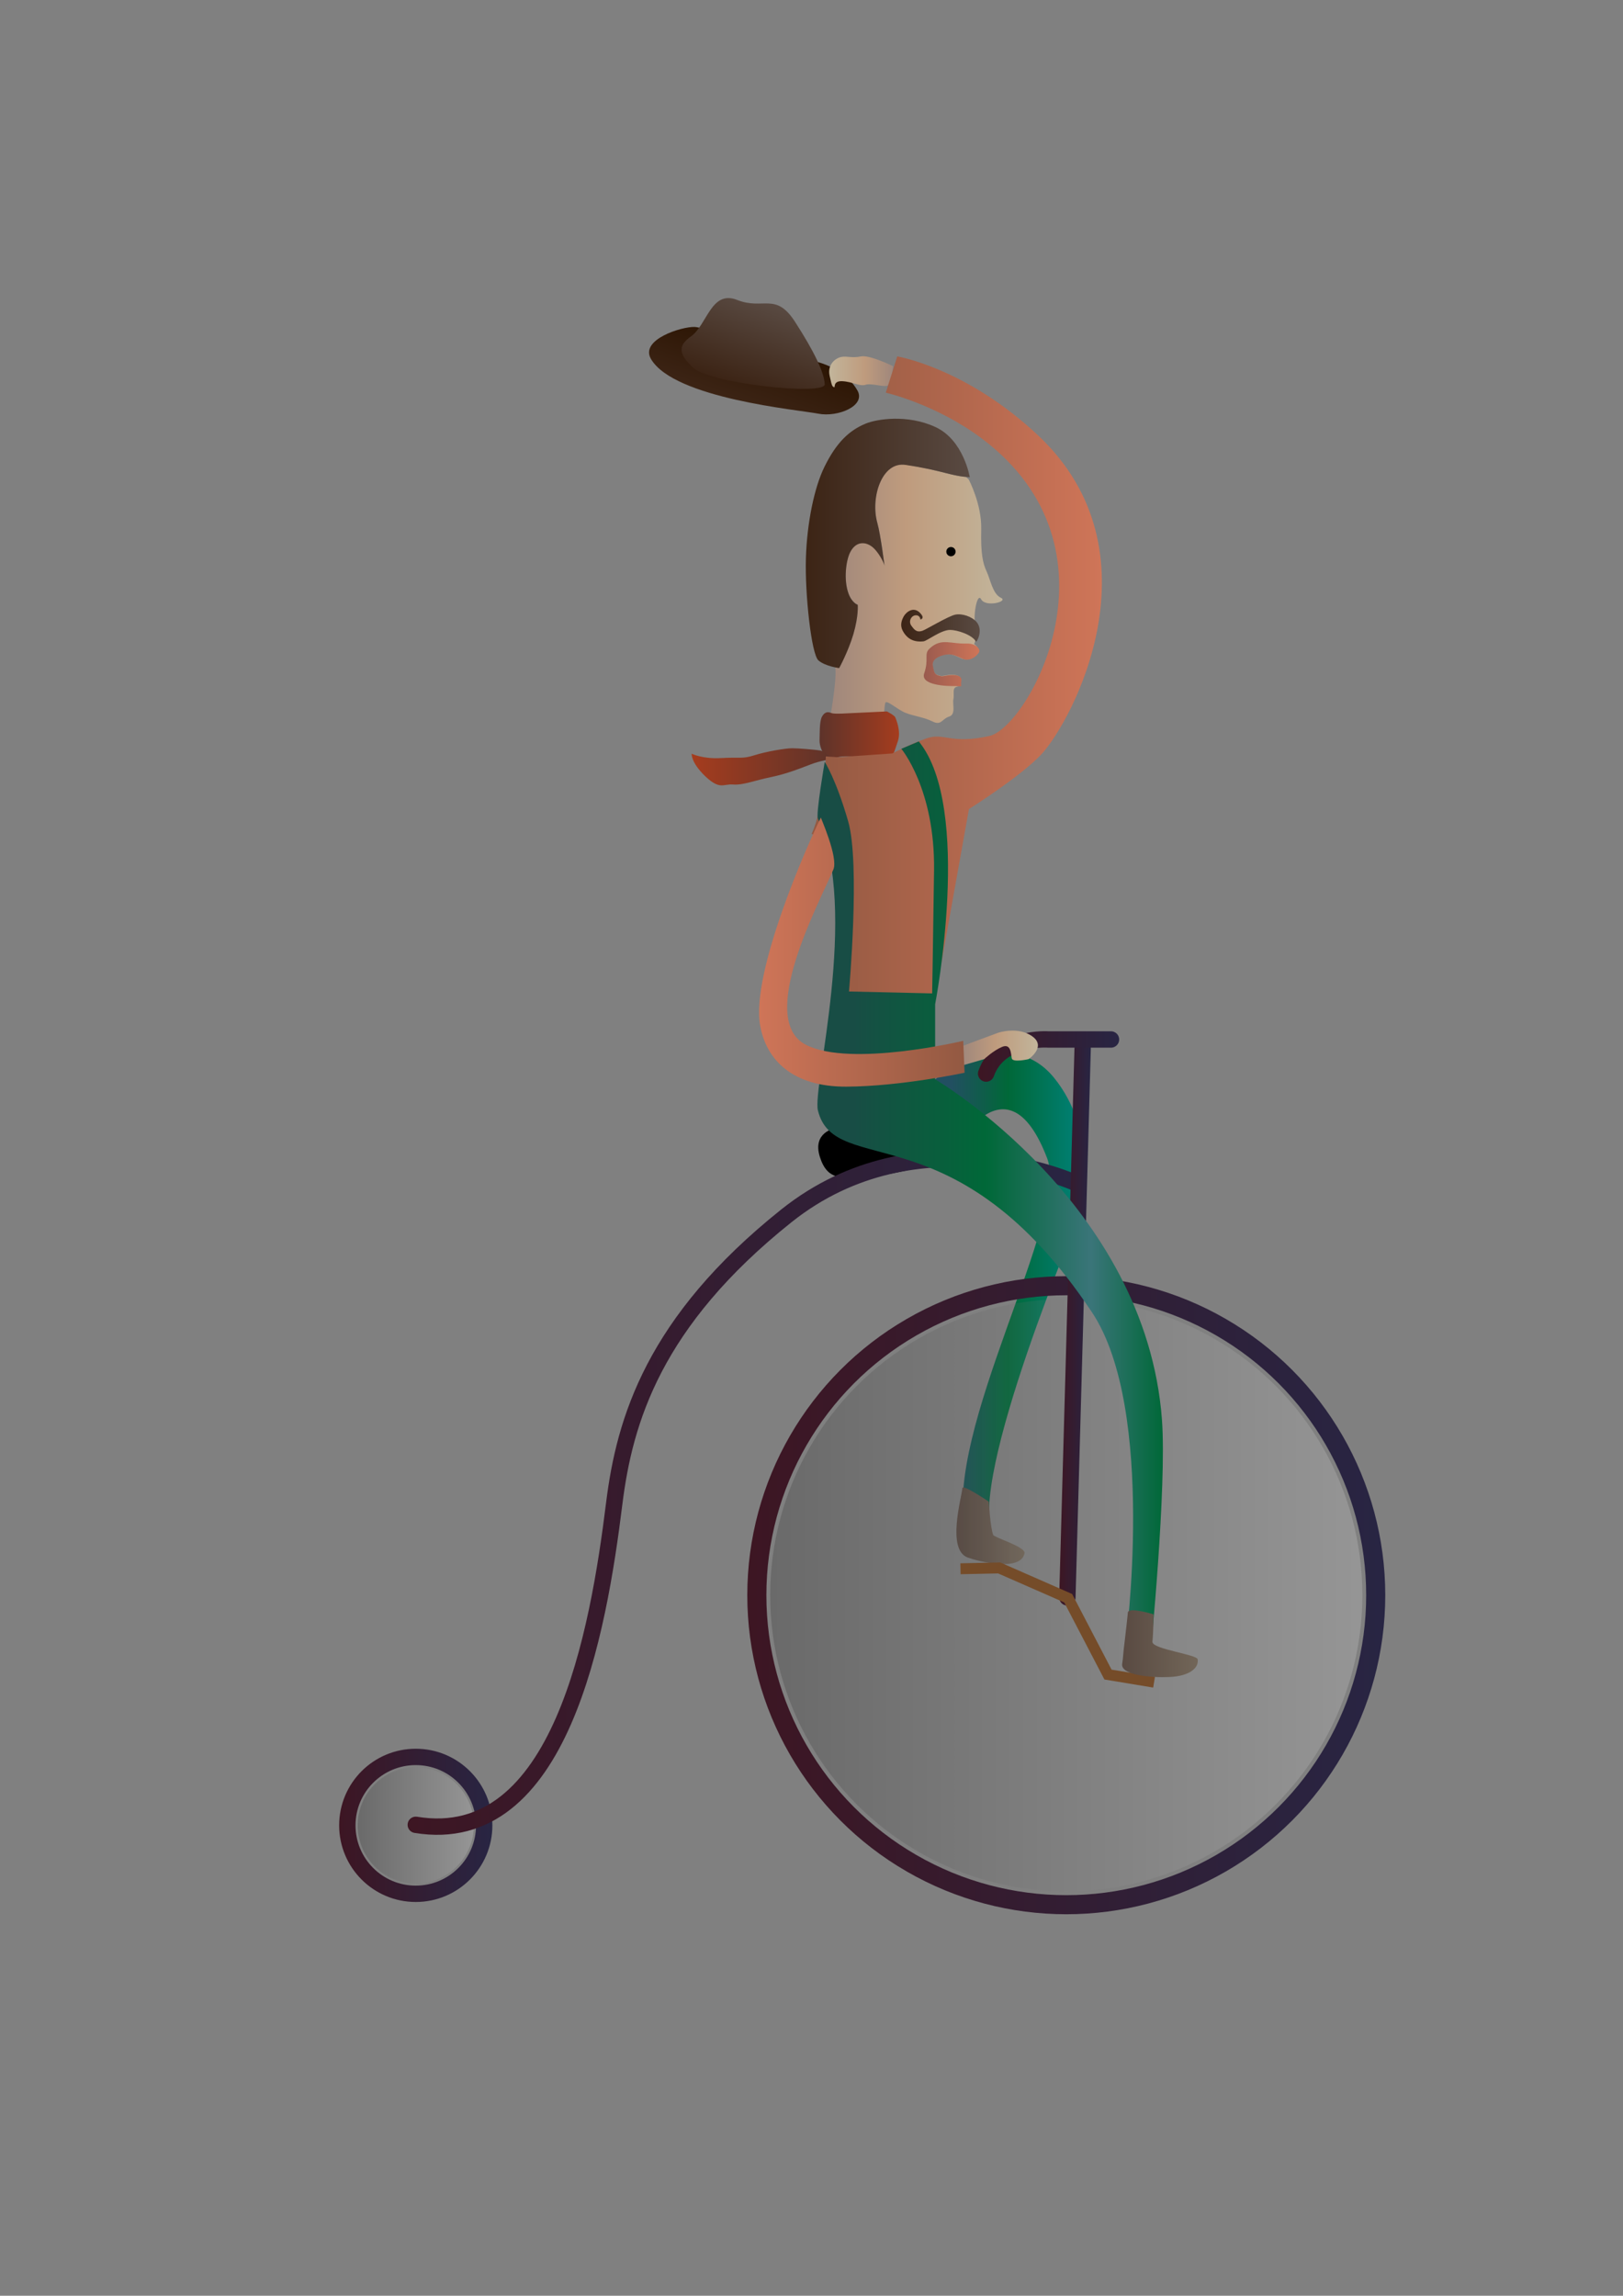 <?xml version="1.0" encoding="UTF-8"?>
<svg enable-background="new 0 0 595.3 841.9" version="1.1" viewBox="0 0 595.3 841.9" xml:space="preserve" xmlns="http://www.w3.org/2000/svg">
<rect x="0" y="0" width="595.3" height="841.9" fill="#808080" stroke="none"/>
<style type="text/css">
	.st0{fill:url(#ah);}
	.st1{fill:url(#am);}
	.st2{fill:url(#an);}
	.st3{fill:none;stroke:url(#ao);stroke-width:6;stroke-miterlimit:10;}
	.st4{opacity:0.17;fill:url(#ap);}
	.st5{fill:url(#aq);}
	.st6{fill:url(#ar);}
	.st7{fill:url(#as);}
	.st8{fill:url(#at);}
	.st9{fill:url(#x);}
	.st10{fill:url(#y);}
	.st11{fill:url(#z);}
	.st12{fill:url(#aa);}
	.st13{fill:none;stroke:url(#ab);stroke-width:7;stroke-miterlimit:10;}
	.st14{opacity:0.17;fill:url(#ac);}
	.st15{fill:none;stroke:url(#ad);stroke-width:6;stroke-linecap:round;stroke-miterlimit:10;}
	.st16{fill:none;stroke:url(#ae);stroke-width:6;stroke-linecap:round;stroke-miterlimit:10;}
	.st17{fill:none;stroke:url(#af);stroke-width:6;stroke-linecap:round;stroke-miterlimit:10;}
	.st18{fill:url(#ag);}
	.st19{fill:url(#ai);}
	.st20{fill:url(#aj);}
	.st21{fill:none;stroke:#754C29;stroke-width:4;stroke-miterlimit:10;}
	.st22{fill:url(#ak);}
	.st23{fill:url(#al);}
</style>
			<linearGradient id="ah" x1="248.93" x2="273.02" y1="125.38" y2="125.38" gradientTransform="matrix(-.334 .943 .943 .334 245.68 -150.65)" gradientUnits="userSpaceOnUse">
			<stop stop-color="#2C1503" offset="0"/>
			<stop stop-color="#3C2415" offset="1"/>
		</linearGradient>
		<path class="st0" d="m293.1 131.5s15.1 0.7 21.4 11.7c3.2 5.7-7.3 9.9-14.4 8.5s-52.7-5.5-61.3-20c-4.3-7.2 11.4-12 16-11.8s38.3 11.6 38.3 11.6z"/>
			<linearGradient id="am" x1="234.22" x2="266.84" y1="124.03" y2="124.03" gradientTransform="matrix(-.334 .943 .943 .334 245.68 -150.65)" gradientUnits="userSpaceOnUse">
			<stop stop-color="#594A42" offset="0"/>
			<stop stop-color="#3C2415" offset="1"/>
		</linearGradient>
		<path class="st1" d="m253.4 123.4c6-4.2 7.4-17.2 17-13.4s14.1-3 21.2 8 10.7 18.6 10.9 22.9-41.7-0.2-48.1-5.9c-6.5-5.8-4.9-8.8-1-11.6z"/>
			<linearGradient id="an" x1="264.25" x2="327.83" y1="217.81" y2="217.81" gradientTransform="matrix(-1 0 0 1 632.04 0)" gradientUnits="userSpaceOnUse">
			<stop stop-color="#C2B59B" offset="0"/>
			<stop stop-color="#BF9B7D" offset=".556"/>
			<stop stop-color="#9F877C" offset="1"/>
		</linearGradient>
		<path class="st2" d="m306.4 244.9v-0.2c0.9 0.2 1.4 0.2 1.4 0.2s3.3-6 5.2-12.4c2-6.8 1.6-10.8 1.6-10.8s-2.1-0.6-3.4-4.2c-1.8-5-0.9-12 0.6-15 2-4 5.4-4.2 8.2-2 2.1 1.7 4.2 5.6 4.4 6.8s-1.4-11.4-2.6-15.6c-2.6-9.2 1.6-22.7 10.4-21.3 13.1 2.1 15.9 3.9 22.1 4.5l1 0.9s4.8 9 4.6 18.2 0.6 12.6 2 15.6 2.2 8.2 5.2 9.6-5.6 3.6-7.2 0.6-3.2 7.2-2 9.8-0.6 6.6-0.6 6.6 2.2 1.4 1.2 3-3.4 3.4-6 2.2-4-2-6.8-1.2-4 2.2-3.6 4 0.4 3 2 3.4 0.8 0.4 3.2 0 5.4-0.2 5 2 0.8 1.8-1.2 2.2-1 2.6-1.4 4.6 1 5.6-1.6 6.4-2.8 3.4-6 1.8-7-2-10-3.2-7-5-7.4-3.6-0.6 7.4-0.6 7.4l-19.8-0.6c-0.1 0.2 2.7-14.9 2.1-19.7z"/>
				<linearGradient id="ao" x1="451.46" x2="507.59" y1="669.37" y2="669.37" gradientTransform="matrix(-1 0 0 1 632.04 0)" gradientUnits="userSpaceOnUse">
				<stop stop-color="#282543" offset="0"/>
				<stop stop-color="#3D1623" offset="1"/>
			</linearGradient>
			<circle class="st3" cx="152.5" cy="669.4" r="25.1"/>
				<linearGradient id="ap" x1="458.27" x2="500.78" y1="669.37" y2="669.37" gradientTransform="matrix(-1 0 0 1 632.04 0)" gradientUnits="userSpaceOnUse">
				<stop stop-color="#fff" offset="0"/>
				<stop offset="1"/>
			</linearGradient>
			<circle class="st4" cx="152.5" cy="669.4" r="21.3"/>
			<linearGradient id="aq" x1="272.88" x2="301.58" y1="229.52" y2="229.52" gradientTransform="matrix(-1 0 0 1 632.04 0)" gradientUnits="userSpaceOnUse">
			<stop stop-color="#594A42" offset="0"/>
			<stop stop-color="#3C2415" offset="1"/>
		</linearGradient>
		<path class="st5" d="m337.6 227.2s1.5-0.3 0.4-1.8c-2.6-3.5-5.6-1-6.5 0.6s-1.4 3.4-0.4 5.3 3 4.4 7.6 3.9c1.3-0.1 6.4-4.2 9.8-4.2 2.5 0 8 1.7 9.5 4.3 0.2 0.3 2.8-4.1 0.2-7.2-1.7-2-5.3-3.2-7.8-2.7s-10.6 5.4-12 5.9c-2.3 0.8-3.1-0.5-4.1-1.8-1.3-1.7 0.1-4.3 2.2-3.8 1.1 0.4 1.1 1.5 1.1 1.5z"/>
			<linearGradient id="ar" x1="276.31" x2="336.5" y1="199.21" y2="199.21" gradientTransform="matrix(-1 0 0 1 632.04 0)" gradientUnits="userSpaceOnUse">
			<stop stop-color="#594A42" offset="0"/>
			<stop stop-color="#3C2415" offset="1"/>
		</linearGradient>
		<path class="st6" d="m355.7 175s-2.2-13.6-12.6-18.4-21.7-2.9-25.7-1.2c-5.8 2.4-10.6 6.8-15 15.8-3.7 7.5-6.4 20.4-6.8 33.5-0.4 13 2 35.3 4.6 37.5s7.6 2.8 7.6 2.8 3.3-6 5.2-12.4c2-6.8 1.6-10.8 1.6-10.8s-2.1-0.6-3.4-4.2c-1.8-5-0.9-12 0.6-15 2-4 5.4-4.2 8.2-2 2.1 1.7 4.2 5.6 4.4 6.8s-1.4-11.4-2.6-15.6c-2.6-9.2 1.6-22.7 10.4-21.3 14.1 2.1 16.3 4.1 23.5 4.5z"/>
			<linearGradient id="as" x1="302.3" x2="331.52" y1="269.59" y2="269.59" gradientTransform="matrix(-1 0 0 1 632.04 0)" gradientUnits="userSpaceOnUse">
			<stop stop-color="#A53C1E" offset="0"/>
			<stop stop-color="#5D332A" offset="1"/>
		</linearGradient>
		<path class="st7" d="m325.3 260.9s2.8 1.4 3.1 2.2 2.1 4.9 1 8.5c-1.2 3.5-1.7 5.7-3.2 6.5s-15-1.6-19-0.4-3.2 0.7-4.3-0.3c-1.1-0.9-2.4-3.9-2.3-6s-0.1-6.8 0.9-8.6 2.2-1.8 3.2-1.4 2 0.3 3.8 0.3c1.7-0.1 16.8-0.8 16.8-0.8z"/>
			<linearGradient id="at" x1="378.35" x2="326.8" y1="281.11" y2="281.11" gradientTransform="matrix(-1 0 0 1 632.04 0)" gradientUnits="userSpaceOnUse">
			<stop stop-color="#A53C1E" offset="0"/>
			<stop stop-color="#5D332A" offset="1"/>
		</linearGradient>
		<path class="st8" d="m253.7 276.4s4 2 10.8 1.6 7.7 0.4 12.1-1 11.5-2.6 13.9-2.6c2.5 0 8.2 0.5 10.2 0.8s4.6 3.1 4.6 3.1-4.6 0.7-7.9 2c-3.4 1.3-8.8 3.5-14.7 4.7s-10.2 3-13.8 2.7-4.8 2.1-10.2-3c-5.4-5.2-5-8.3-5-8.3z"/>
			<linearGradient id="x" x1="327.83" x2="304.43" y1="136.36" y2="136.36" gradientTransform="matrix(-1 0 0 1 632.04 0)" gradientUnits="userSpaceOnUse">
			<stop stop-color="#C2B59B" offset="0"/>
			<stop stop-color="#BF9B7D" offset=".556"/>
			<stop stop-color="#9F877C" offset="1"/>
		</linearGradient>
		<path class="st9" d="m327.6 134.3s-8.5-4.2-11.8-3.6c-3.3 0.7-5.1-0.2-7.2 0.2s-5.2 2.7-4.3 6.9 1 3.8 1.6 4.2-0.6-2.4 3.1-2.2 6.4 2 8.5 1.3 7.2 1.1 8.2 0.2c1.2-0.8 1.9-7 1.9-7z"/>
			<linearGradient id="y" x1="234.19" x2="289.06" y1="475.5" y2="475.5" gradientTransform="matrix(-1 0 0 1 632.04 0)" gradientUnits="userSpaceOnUse">
			<stop stop-color="#00827A" offset="0"/>
			<stop stop-color="#006838" offset=".512"/>
			<stop stop-color="#224F61" offset=".895"/>
		</linearGradient>
		<path class="st10" d="m343 395.8s26.8-21 43.5-0.7c16.6 20.3 10.2 46.7 10.2 48.1s-42.5 99.9-32.4 120.7c1.1 2.3-9.6 0.2-10.2-2.3-8.3-36.8 38.3-115.1 30-136.8-14.8-38.8-34.2-2.8-34.2-2.8l-6.9-26.2z"/>
			<linearGradient id="z" x1="227.9" x2="334.36" y1="248.28" y2="248.28" gradientTransform="matrix(-1 0 0 1 632.04 0)" gradientUnits="userSpaceOnUse">
			<stop stop-color="#CF7558" offset="0"/>
			<stop stop-color="#935942" offset="1"/>
		</linearGradient>
		<path class="st11" d="m307 308.9l-9.3-3.1c4.6-9.7 5.2-28.4 5.2-28.4l4.3 0.3 20.1-1.4s6-3.2 12.5-5.5 8.8 2.3 23.1-0.9 51.1-68.7-2.8-109.1c-16.8-12.6-35.2-16.8-35.2-16.8l4.2-13.3s25.4 4.2 51.8 29.1c45.3 42.8 12.5 104.7 0.9 117-7.9 8.3-26.4 19.9-26.4 19.9l-12.4 69.2s-38.5-1.3-37.9-2.5c4.3-8.9 2.9-38.9 1.9-54.5z"/>
		<circle cx="348.8" cy="202.3" r="1.7"/>
		<path d="m342.3 427l-36.1-13.2s-8.3 1.4-5.5 10.4 8.3 7.6 15.3 7.6c6.9 0 26.3-4.8 26.3-4.8z"/>
			<linearGradient id="aa" x1="281.24" x2="256.22" y1="559.52" y2="559.52" gradientTransform="matrix(-1 0 0 1 632.04 0)" gradientUnits="userSpaceOnUse">
			<stop stop-color="#594A42" offset="0"/>
			<stop stop-color="#726658" offset="1"/>
		</linearGradient>
		<path class="st12" d="m362.7 550.7s-9.6-6.5-9.7-5c-0.3 3.5-5.9 22.7 2 25.5 3.2 1.2 19.4 5.5 20.8-1.6 0.5-2.3-11.2-5.8-11.5-6.7-1.1-2.9-1.6-12.2-1.6-12.2z"/>
			<linearGradient id="ab" x1="123.94" x2="357.93" y1="585.01" y2="585.01" gradientTransform="matrix(-1 0 0 1 632.04 0)" gradientUnits="userSpaceOnUse">
			<stop stop-color="#282543" offset="0"/>
			<stop stop-color="#3D1623" offset="1"/>
		</linearGradient>
		<circle class="st13" cx="391.1" cy="585" r="113.5"/>
			<linearGradient id="ac" x1="132.37" x2="349.5" y1="585.01" y2="585.01" gradientTransform="matrix(-1 0 0 1 632.04 0)" gradientUnits="userSpaceOnUse">
			<stop stop-color="#fff" offset="0"/>
			<stop offset="1"/>
		</linearGradient>
		<circle class="st14" cx="391.1" cy="585" r="108.6"/>
				<linearGradient id="ad" x1="233.82" x2="482.53" y1="547.42" y2="547.42" gradientTransform="matrix(-1 0 0 1 632.04 0)" gradientUnits="userSpaceOnUse">
				<stop stop-color="#282543" offset="0"/>
				<stop stop-color="#3D1623" offset="1"/>
			</linearGradient>
			<path class="st15" d="m395.2 434.1s-58.2-27-106.8 11.8-59.3 74.9-63.1 105.4c-5.8 46.9-19.6 126.7-72.8 117.9"/>
				<linearGradient id="ae" x1="231.97" x2="243.52" y1="485.1" y2="485.1" gradientTransform="matrix(-1 0 0 1 632.04 0)" gradientUnits="userSpaceOnUse">
				<stop stop-color="#282543" offset="0"/>
				<stop stop-color="#3D1623" offset="1"/>
			</linearGradient>
			<line class="st16" x1="391.5" x2="397.1" y1="585.8" y2="384.5"/>
				<linearGradient id="af" x1="221.57" x2="273.34" y1="387.41" y2="387.41" gradientTransform="matrix(-1 0 0 1 632.04 0)" gradientUnits="userSpaceOnUse">
				<stop stop-color="#282543" offset="0"/>
				<stop stop-color="#3D1623" offset="1"/>
			</linearGradient>
			<path class="st17" d="m407.5 381.2h-22.9s-18-1.4-22.9 12.5"/>
			<linearGradient id="ag" x1="205.49" x2="332.23" y1="439.04" y2="439.04" gradientTransform="matrix(-1 0 0 1 632.04 0)" gradientUnits="userSpaceOnUse">
			<stop stop-color="#006838" offset="0"/>
			<stop stop-color="#3A7579" offset=".207"/>
			<stop stop-color="#006838" offset=".512"/>
			<stop stop-color="#184D45" offset=".895"/>
		</linearGradient>
		<path class="st18" d="m343 395.8v-27.5s13.9-72.1-6-96.4c0 0-5.2 2.2-6.4 2.7 0 0 12.4 14.8 12 44.6s-0.7 45.1-0.7 45.1l-30.5-0.7s4.2-46.8-0.3-62.4-8.6-21.8-8.6-21.8-3.3 19.1-2.5 20.8c15.3 34.4-2.1 98.5 0 107 6.2 25.4 50.6-0.9 100.5 74 23.9 35.9 12.3 122 12.3 122l9.2 3.1s6-60.8 4.2-85.6c-5.9-79.5-83.2-124.9-83.2-124.9z"/>
			<linearGradient id="ai" x1="251.35" x2="279.35" y1="384.45" y2="384.45" gradientTransform="matrix(-1 0 0 1 632.04 0)" gradientUnits="userSpaceOnUse">
			<stop stop-color="#C2B59B" offset="0"/>
			<stop stop-color="#BF9B7D" offset=".556"/>
			<stop stop-color="#9F877C" offset="1"/>
		</linearGradient>
		<path class="st19" d="m353 383.6l13.2-4.9s7.3-2.4 12.5 1.4-1.4 8.3-1.4 8.3-5.9 1.4-6.2-0.3-0.3-5.5-3.5-4.2-6.6 4.5-6.6 4.5l-8.3 2.4 0.3-7.2z"/>
			<linearGradient id="aj" x1="353.76" x2="278.35" y1="349.08" y2="349.08" gradientTransform="matrix(-1 0 0 1 632.04 0)" gradientUnits="userSpaceOnUse">
			<stop stop-color="#CF7558" offset="0"/>
			<stop stop-color="#935942" offset="1"/>
		</linearGradient>
		<path class="st20" d="m305.7 318.8c-4.9 11.7-28.5 55.1-10 64.4 16.4 8.3 57.6-1.5 57.6-1.5l0.5 11.7s-23.4 5-43.3 5.1-29.5-9.9-31.7-22.5c-3.4-19.5 17.5-66.6 22.3-76.2-0.2-0.1 6.4 14.5 4.6 19z"/>
		<polyline class="st21" points="423.3 616.9 406.4 614.1 391.8 586.1 366.5 575 352.3 575.3"/>
			<linearGradient id="ak" x1="220.46" x2="192.65" y1="602.77" y2="602.77" gradientTransform="matrix(-1 0 0 1 632.04 0)" gradientUnits="userSpaceOnUse">
			<stop stop-color="#594A42" offset="0"/>
			<stop stop-color="#726658" offset="1"/>
		</linearGradient>
		<path class="st22" d="m423.1 592s-9.1-2.8-9.4-0.7c-0.2 2.1-0.8 7.5-1.2 10.8-0.5 3.6-0.5 5.7-0.9 8.1-0.6 4.1 10.5 5.1 17.3 4.8 7.2-0.3 10.9-3.2 10.4-6.5-0.3-1.8-16.7-3.7-16.6-6.4 0.4-4.3 0.4-10.1 0.4-10.1z"/>
			<linearGradient id="al" x1="272.88" x2="293.22" y1="243.61" y2="243.61" gradientTransform="matrix(-1 0 0 1 632.04 0)" gradientUnits="userSpaceOnUse">
			<stop stop-color="#CF7558" offset="0"/>
			<stop stop-color="#995A4E" offset="1"/>
		</linearGradient>
		<path class="st23" d="m339 246.9c1.8-5.3-0.2-7 1.9-9 2.3-2.2 4.3-2.5 6.5-2.4s4 0.6 7.2 0.5 5.3 2 4.4 3.4l-0.1 0.1c-1.1 1.6-3.5 3.2-6 2-2.7-1.2-4.1-2-7-1.2s-4.1 2.2-3.7 4 0.4 3 2 3.4 0.8 0.4 3.3 0 5.5-0.2 5.1 2c-0.3 1.7 0.3 1.8-0.3 2-0.9 0-1.6-0.1-1.6-0.1-3.4 0.1-13.3-0.3-11.7-4.7z"/>
</svg>

